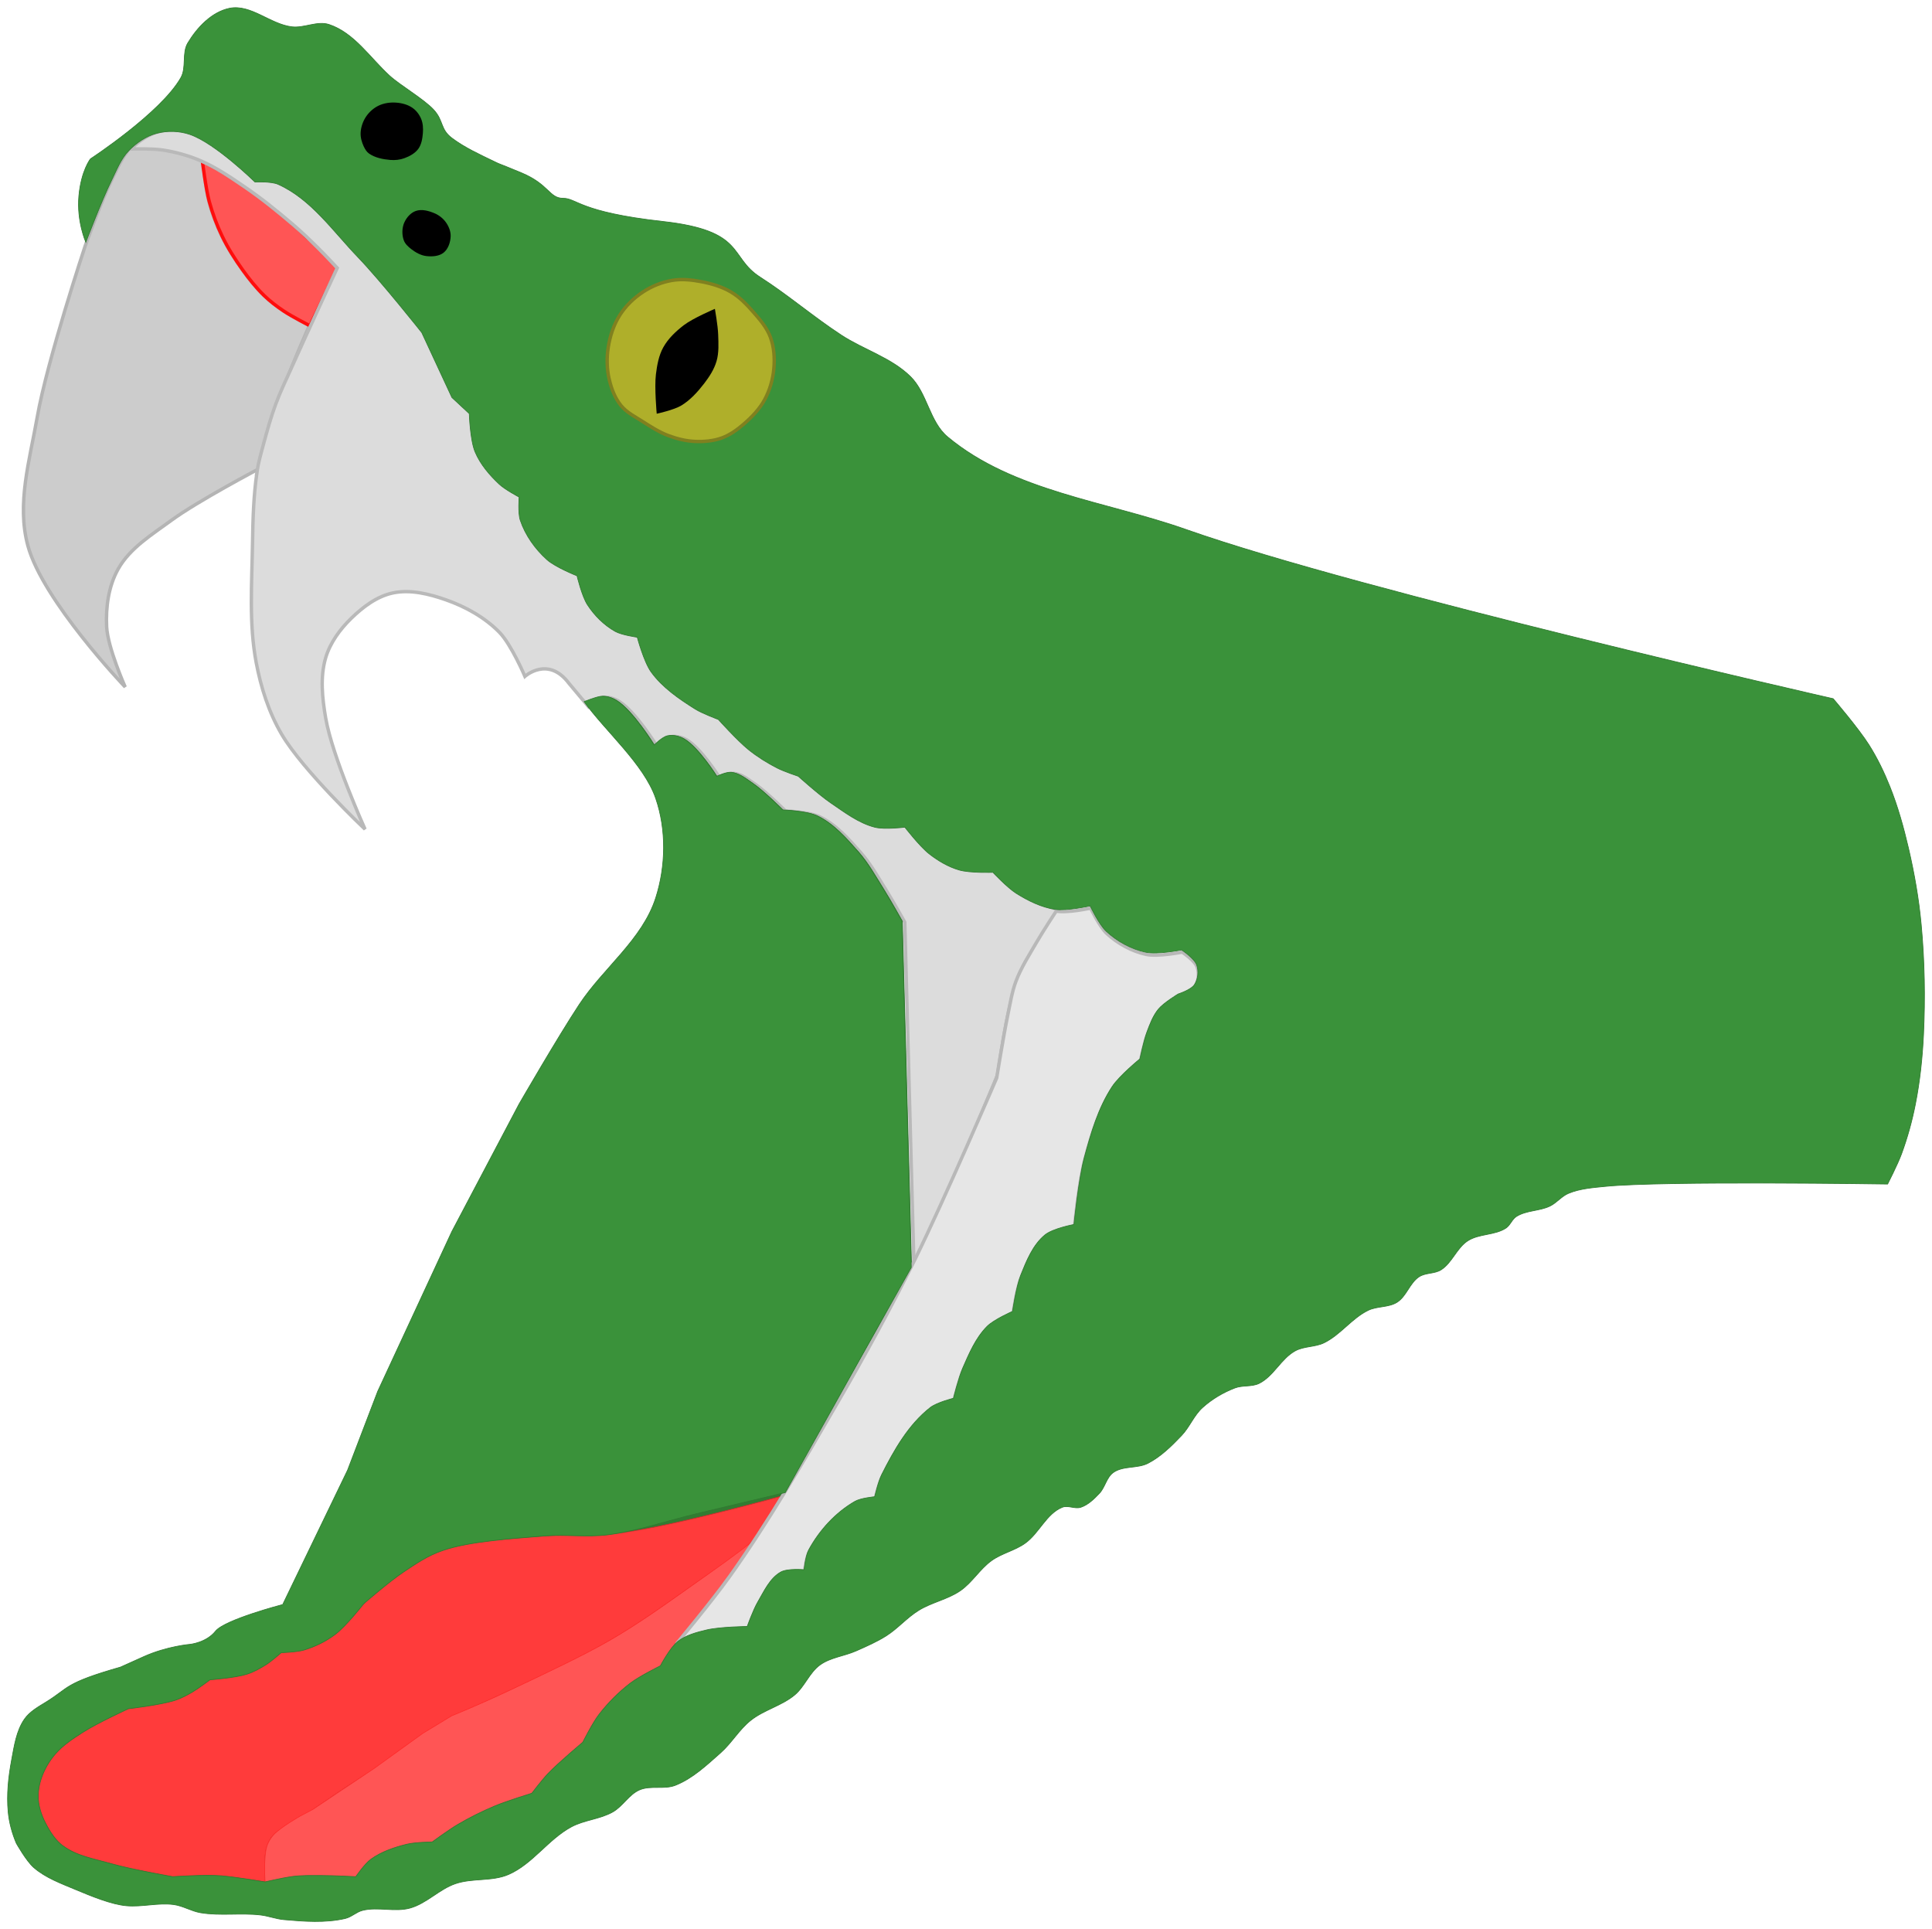 <?xml version="1.0" encoding="UTF-8" standalone="no"?>
<!-- Created with Inkscape (http://www.inkscape.org/) -->

<svg
   xmlns:dc="http://purl.org/dc/elements/1.1/"
   xmlns:cc="http://creativecommons.org/ns#"
   xmlns:rdf="http://www.w3.org/1999/02/22-rdf-syntax-ns#"
   xmlns:svg="http://www.w3.org/2000/svg"
   xmlns="http://www.w3.org/2000/svg"
   xmlns:sodipodi="http://sodipodi.sourceforge.net/DTD/sodipodi-0.dtd"
   xmlns:inkscape="http://www.inkscape.org/namespaces/inkscape"
   width="66.887"
   height="66.778"
   id="svg2"
   version="1.1"
   inkscape:version="0.48.2 r9819"
   sodipodi:docname="favicon.svg">
  <defs
     id="defs4" />
  <sodipodi:namedview
     id="base"
     pagecolor="#ffffff"
     bordercolor="#666666"
     borderopacity="1.0"
     inkscape:pageopacity="0.0"
     inkscape:pageshadow="2"
     inkscape:zoom="11.313708"
     inkscape:cx="46.923524"
     inkscape:cy="31.373131"
     inkscape:document-units="px"
     inkscape:current-layer="text2985-3"
     showgrid="false"
     inkscape:window-width="1920"
     inkscape:window-height="1176"
     inkscape:window-x="0"
     inkscape:window-y="24"
     inkscape:window-maximized="1"
     fit-margin-top="0.2"
     fit-margin-left="0.2"
     fit-margin-right="0.2"
     fit-margin-bottom="0.2" />
  <g
     inkscape:label="Layer 1"
     inkscape:groupmode="layer"
     id="layer1"
     transform="translate(-280.921,-225.957)">
    <g
       style="font-size:40px;font-style:normal;font-variant:normal;font-weight:normal;font-stretch:normal;line-height:125%;letter-spacing:0px;word-spacing:0px;fill:none;stroke:#000000;stroke-width:0.1;stroke-miterlimit:4;stroke-opacity:1;font-family:Arial;-inkscape-font-specification:Arial"
       id="text2985-3">
      <path
         id="path3192-3"
         style="font-size:40px;font-style:normal;font-variant:normal;font-weight:normal;font-stretch:normal;line-height:125%;letter-spacing:0px;word-spacing:0px;fill:#cccccc;fill-opacity:1;stroke:#b4b4b4;stroke-width:0.118;stroke-linecap:butt;stroke-linejoin:miter;stroke-miterlimit:4;stroke-opacity:1;stroke-dasharray:none;font-family:Arial;-inkscape-font-specification:Arial"
         d="m 285.443,231.066 c -0.279,0.289 -0.494,0.793 -0.672,1.153 -0.339,0.688 -0.901,2.253 -0.901,2.253 0,0 -1.315,3.958 -1.663,5.942 -0.259,1.478 -0.715,2.986 -0.321,4.435 0.52,1.91 3.369,4.892 3.369,4.892 0,0 -0.605,-1.359 -0.642,-2.085 -0.034,-0.681 0.066,-1.412 0.401,-2.005 0.409,-0.725 1.174,-1.191 1.845,-1.684 0.898,-0.66 3.057,-1.798 3.057,-1.798 0,0 0.226,-1.06 0.385,-1.578 0.199,-0.646 0.459,-1.272 0.709,-1.9 0.197,-0.496 0.624,-1.475 0.624,-1.475 0,0 -0.619,-0.317 -0.907,-0.51 -0.24,-0.161 -0.473,-0.337 -0.681,-0.539 -0.274,-0.267 -0.514,-0.568 -0.737,-0.879 -0.265,-0.369 -0.511,-0.754 -0.709,-1.163 -0.189,-0.39 -0.347,-0.799 -0.454,-1.219 -0.115,-0.452 -0.197,-1.386 -0.197,-1.386 0,0 -0.694,-0.267 -1.057,-0.339 -0.476,-0.094 -1.45,-0.115 -1.45,-0.115 z"
         inkscape:connector-curvature="0"
         sodipodi:nodetypes="cscsscssscaacaaaaacac" />
      <path
         style="font-size:40px;font-style:normal;font-variant:normal;font-weight:normal;font-stretch:normal;line-height:125%;letter-spacing:0px;word-spacing:0px;fill:#ff5555;fill-opacity:1;stroke:#ff0d0d;stroke-width:0.118;stroke-linecap:butt;stroke-linejoin:miter;stroke-miterlimit:4;stroke-opacity:1;stroke-dasharray:none;font-family:Arial;-inkscape-font-specification:Arial"
         d="m 291.651,237.236 c 0,0 -0.619,-0.317 -0.907,-0.51 -0.24,-0.161 -0.473,-0.337 -0.681,-0.539 -0.274,-0.267 -0.514,-0.568 -0.737,-0.879 -0.265,-0.369 -0.511,-0.754 -0.709,-1.163 -0.189,-0.39 -0.34,-0.801 -0.454,-1.219 -0.114,-0.417 -0.237,-1.406 -0.237,-1.406 0,0 0.962,0.52 1.409,0.832 0.729,0.508 1.475,1.076 2.067,1.683 0.238,0.245 0.47,0.386 0.685,0.6 0.188,0.187 0.526,0.597 0.526,0.597 z"
         id="path3236-3"
         inkscape:connector-curvature="0"
         sodipodi:nodetypes="cssssscasacc" />
      <path
         id="path4050-9"
         style="font-size:40px;font-style:normal;font-variant:normal;font-weight:normal;font-stretch:normal;line-height:125%;letter-spacing:0px;word-spacing:0px;fill:#dcdcdc;fill-opacity:1;stroke:#b9b9b9;stroke-width:0.118;stroke-linecap:butt;stroke-linejoin:miter;stroke-miterlimit:4;stroke-opacity:1;stroke-dasharray:none;font-family:Arial;-inkscape-font-specification:Arial"
         d="m 289.818,242.304 c -0.121,0.817 -0.142,1.647 -0.155,2.473 -0.022,1.371 -0.127,2.765 0.127,4.113 0.163,0.864 0.437,1.728 0.882,2.486 0.738,1.258 2.887,3.288 2.887,3.288 0,0 -1.133,-2.508 -1.363,-3.85 -0.118,-0.685 -0.197,-1.419 0,-2.085 0.153,-0.519 0.495,-0.986 0.882,-1.363 0.404,-0.394 0.892,-0.765 1.444,-0.882 0.607,-0.129 1.26,0.035 1.845,0.241 0.679,0.239 1.341,0.608 1.845,1.123 0.41,0.42 0.882,1.524 0.882,1.524 0,0 0.802,-0.722 1.524,0.241 l 0.679,0.811 c 0,0 0.305,-0.289 0.501,-0.321 0.19,-0.031 0.398,0.038 0.561,0.14 0.572,0.356 1.303,1.544 1.303,1.544 0,0 0.278,-0.281 0.461,-0.321 0.186,-0.041 0.396,0.007 0.561,0.1 0.503,0.284 1.143,1.303 1.143,1.303 0,0 0.329,-0.158 0.501,-0.14 0.277,0.028 0.512,0.224 0.742,0.381 0.383,0.262 1.043,0.922 1.043,0.922 0,0 0.822,0.029 1.183,0.201 0.569,0.27 1.006,0.771 1.424,1.243 0.348,0.393 0.603,0.859 0.882,1.303 0.226,0.36 0.642,1.103 0.642,1.103 l 0.321,11.99 c 0,0 1.006,-2.239 1.503,-3.39 0.467,-1.082 1.385,-3.307 1.385,-3.307 0,0 0.24,-1.642 0.441,-2.446 0.1,-0.402 0.211,-0.805 0.381,-1.183 0.156,-0.347 0.376,-0.662 0.581,-0.983 0.228,-0.356 0.705,-1.113 0.705,-1.113 -0.503,-0.142 -0.964,-0.37 -1.38,-0.632 -0.304,-0.192 -0.802,-0.722 -0.802,-0.722 0,0 -0.79,0.028 -1.163,-0.08 -0.379,-0.11 -0.731,-0.319 -1.043,-0.561 -0.328,-0.256 -0.842,-0.922 -0.842,-0.922 0,0 -0.706,0.087 -1.043,0 -0.562,-0.145 -1.044,-0.516 -1.524,-0.842 -0.401,-0.272 -1.123,-0.922 -1.123,-0.922 0,0 -0.492,-0.164 -0.722,-0.281 -0.354,-0.18 -0.693,-0.393 -1.003,-0.642 -0.383,-0.308 -1.043,-1.043 -1.043,-1.043 0,0 -0.554,-0.205 -0.802,-0.361 -0.562,-0.354 -1.135,-0.745 -1.524,-1.283 -0.253,-0.35 -0.481,-1.203 -0.481,-1.203 0,0 -0.533,-0.072 -0.762,-0.201 -0.388,-0.217 -0.72,-0.55 -0.962,-0.922 -0.193,-0.298 -0.361,-1.003 -0.361,-1.003 0,0 -0.75,-0.297 -1.043,-0.561 -0.407,-0.368 -0.749,-0.843 -0.922,-1.363 -0.085,-0.254 -0.04,-0.802 -0.04,-0.802 0,0 -0.484,-0.256 -0.682,-0.441 -0.342,-0.319 -0.661,-0.691 -0.842,-1.123 -0.172,-0.411 -0.201,-1.323 -0.201,-1.323 l -0.602,-0.561 -1.043,-2.246 0,0 c 0,0 -1.416,-1.787 -2.206,-2.607 -0.866,-0.9 -1.627,-2.017 -2.767,-2.526 -0.245,-0.11 -0.802,-0.08 -0.802,-0.08 0,0 -1.369,-1.341 -2.246,-1.644 -0.367,-0.127 -0.788,-0.141 -1.163,-0.04 -0.365,0.098 -0.7,0.329 -0.962,0.602 0,0 0.735,-0.02 1.097,0.036 0.446,0.069 0.889,0.191 1.304,0.369 0.545,0.234 1.041,0.573 1.531,0.907 0.584,0.398 1.135,0.845 1.673,1.304 0.305,0.261 0.594,0.54 0.879,0.822 0.224,0.221 0.652,0.681 0.652,0.681 0,0 -1.051,2.263 -1.56,3.403 -0.193,0.433 -0.403,0.86 -0.567,1.304 -0.168,0.454 -0.299,0.922 -0.425,1.389 -0.087,0.323 -0.18,0.645 -0.229,0.976 z"
         inkscape:connector-curvature="0"
         sodipodi:nodetypes="aaascssssssccccsccccsscsssccscssscscsscsscsscsscsscsscssccccsscsscaaaaacaaaa" />
      <path
         style="font-size:40px;font-style:normal;font-variant:normal;font-weight:normal;font-stretch:normal;line-height:125%;letter-spacing:0px;word-spacing:0px;fill:#327c32;fill-opacity:1;stroke:none;font-family:Arial;-inkscape-font-specification:Arial"
         d="m 301.258,250.367 c 0,0 0.274,-0.27 0.469,-0.302 0.19,-0.031 0.398,0.038 0.561,0.14 0.572,0.356 1.303,1.544 1.303,1.544 0,0 0.278,-0.281 0.461,-0.321 0.186,-0.041 0.396,0.007 0.561,0.1 0.503,0.284 1.143,1.303 1.143,1.303 0,0 0.329,-0.158 0.501,-0.14 0.277,0.028 0.512,0.224 0.742,0.381 0.383,0.262 1.043,0.922 1.043,0.922 0,0 0.822,0.029 1.183,0.201 0.569,0.27 1.006,0.771 1.424,1.243 0.348,0.393 0.603,0.859 0.882,1.303 0.226,0.36 0.642,1.103 0.642,1.103 l 0.321,11.99 -4.502,7.952 c 0,0 -1.829,0.488 -2.854,0.732 -1.025,0.244 -2.109,0.44 -3.154,0.572 -0.718,0.091 -2.102,0.039 -2.824,0.096 -0.592,0.047 -1.248,0.095 -1.869,0.17 l 1.006,-1.337 1.446,-1.475 2.269,-1.9 1.957,-1.475 2.042,-1.446 1.673,-0.936 1.276,-1.503 0.794,-2.325 0.284,-2.269 -0.397,-2.325 -0.806,-3.885 -0.842,-2.286 -0.922,-1.363 -1.203,-0.962 -1.243,-0.842 -1.323,-0.922 z"
         id="path4238-2"
         inkscape:connector-curvature="0"
         sodipodi:nodetypes="ccsccccsscssscccssscccccccccccccccccc" />
      <path
         style="font-size:40px;font-style:normal;font-variant:normal;font-weight:normal;font-stretch:normal;line-height:125%;letter-spacing:0px;word-spacing:0px;fill:#ff3b3b;fill-opacity:1;stroke:#c62c2c;stroke-width:0.024;stroke-miterlimit:4;stroke-opacity:1;font-family:Arial;-inkscape-font-specification:Arial"
         d="m 289.905,283.452 c 0,0 -0.57,0.286 -0.907,0.354 -0.295,0.06 -0.896,0.249 -0.896,0.249 l -0.434,0.172 c 0,0 -0.484,0.255 -0.802,0.373 -0.465,0.173 -1.241,0.339 -1.241,0.339 l -0.564,0.165 c 0,0 -0.889,0.429 -1.309,0.687 -0.306,0.188 -0.879,0.624 -0.879,0.624 l -0.34,0.652 c 0,0 -0.259,0.456 -0.312,0.709 -0.049,0.231 -0.048,0.478 0,0.709 0.048,0.232 0.161,0.449 0.284,0.652 0.156,0.259 0.324,0.528 0.567,0.709 0.514,0.383 1.166,0.545 1.783,0.719 0.313,0.088 0.643,0.098 0.962,0.16 0.363,0.07 1.083,0.241 1.083,0.241 0,0 0.734,-0.079 1.103,-0.08 0.315,-10e-4 0.629,0.028 0.942,0.06 0.386,0.04 1.153,0.165 1.153,0.165 0,0 -0.056,-0.806 0.05,-1.188 0.045,-0.161 0.125,-0.32 0.241,-0.441 0.248,-0.26 0.622,-0.363 0.922,-0.561 0.148,-0.098 0.286,-0.208 0.431,-0.309 0.519,-0.36 1.043,-0.713 1.574,-1.054 0.141,-0.091 0.288,-0.172 0.428,-0.264 0.794,-0.519 1.524,-1.135 2.339,-1.621 0.135,-0.08 0.279,-0.142 0.42,-0.212 1.819,-0.904 3.714,-1.664 5.475,-2.675 1.045,-0.6 2.024,-1.309 3.008,-2.005 0.709,-0.502 1.492,-0.929 2.085,-1.564 0.402,-0.431 0.962,-1.484 0.962,-1.484 0,0 -3.684,1.029 -5.574,1.283 -0.869,0.117 -1.753,0.05 -2.628,0.108 -0.853,0.056 -1.706,0.121 -2.553,0.231 -0.39,0.051 -0.796,0.056 -1.163,0.198 -0.388,0.152 -0.707,0.442 -1.049,0.681 -0.426,0.298 -0.86,0.589 -1.248,0.936 -0.309,0.277 -0.543,0.629 -0.851,0.907 -0.335,0.303 -0.658,0.655 -1.078,0.822 -0.247,0.099 -0.532,0.038 -0.794,0.085 -0.135,0.024 -0.245,-0.03 -0.41,0.027 -0.155,0.053 -0.412,0.24 -0.412,0.24 z"
         id="path4124-5"
         inkscape:connector-curvature="0"
         sodipodi:nodetypes="cccccccaccaasaaacaacaaaaaaaaaascaaaacccacccc" />
      <path
         id="path4189-7"
         style="font-size:40px;font-style:normal;font-variant:normal;font-weight:normal;font-stretch:normal;line-height:125%;letter-spacing:0px;word-spacing:0px;fill:#ff5555;fill-opacity:1;stroke:#ff2b2b;stroke-width:0.024;stroke-miterlimit:4;stroke-opacity:1;font-family:Arial;-inkscape-font-specification:Arial"
         d="m 296.558,285.356 c 0,0 0.875,-0.349 2.024,-0.891 1.149,-0.542 2.528,-1.193 3.409,-1.699 1.045,-0.6 2.024,-1.309 3.008,-2.005 0.709,-0.502 1.467,-1.031 2.032,-1.496 l -1.038,1.557 -1.588,1.979 c -0.271,0.213 -0.602,0.842 -0.602,0.842 0,0 -0.724,0.357 -1.043,0.602 -0.405,0.311 -0.771,0.679 -1.083,1.083 -0.227,0.294 -0.561,0.962 -0.561,0.962 0,0 -0.83,0.693 -1.203,1.083 -0.204,0.213 -0.561,0.682 -0.561,0.682 0,0 -0.866,0.266 -1.283,0.441 -0.441,0.185 -0.871,0.399 -1.283,0.642 -0.307,0.18 -0.882,0.602 -0.882,0.602 0,0 -0.596,0.009 -0.882,0.08 -0.436,0.108 -0.879,0.258 -1.243,0.521 -0.215,0.156 -0.521,0.602 -0.521,0.602 0,0 -0.775,-0.041 -1.163,-0.04 -0.361,4.7e-4 -0.725,-0.013 -1.083,0.04 -0.314,0.046 -0.913,0.18 -0.913,0.18 0,0 -0.058,-0.818 0.051,-1.218 0.044,-0.162 0.138,-0.32 0.253,-0.441 0.248,-0.26 0.902,-0.632 0.902,-0.632 l 0.451,-0.239 1.382,-0.923 0.719,-0.481 1.698,-1.224 z"
         inkscape:connector-curvature="0"
         sodipodi:nodetypes="csssccccsscscssccsccccsscccccc" />
      <path
         id="path4098-4"
         style="font-size:40px;font-style:normal;font-variant:normal;font-weight:normal;font-stretch:normal;line-height:125%;letter-spacing:0px;word-spacing:0px;fill:#e6e6e6;stroke:#b8b8b8;stroke-width:0.118;stroke-linecap:butt;stroke-linejoin:miter;stroke-miterlimit:4;stroke-opacity:1;stroke-dasharray:none;font-family:Arial;-inkscape-font-specification:Arial"
         d="m 306.153,280.573 c 1.384,-1.938 2.576,-4.008 3.771,-6.068 0.938,-1.617 1.837,-3.258 2.666,-4.934 1.02,-2.063 2.836,-6.295 2.836,-6.295 0,0 0.236,-1.462 0.387,-2.186 0.082,-0.39 0.14,-0.79 0.281,-1.163 0.182,-0.481 0.464,-0.918 0.722,-1.363 0.214,-0.369 0.672,-1.066 0.672,-1.066 0.389,0.075 1.193,-0.104 1.193,-0.104 0,0 0.305,0.646 0.561,0.882 0.378,0.349 0.861,0.614 1.363,0.722 0.406,0.087 1.243,-0.08 1.243,-0.08 0,0 0.441,0.289 0.521,0.521 0.075,0.216 0.046,0.491 -0.08,0.682 -0.119,0.18 -0.561,0.321 -0.561,0.321 0,0 -0.499,0.301 -0.682,0.521 -0.19,0.23 -0.296,0.522 -0.401,0.802 -0.112,0.297 -0.241,0.922 -0.241,0.922 0,0 -0.714,0.583 -0.962,0.962 -0.48,0.733 -0.733,1.6 -0.962,2.446 -0.205,0.757 -0.361,2.326 -0.361,2.326 0,0 -0.728,0.135 -1.003,0.361 -0.421,0.346 -0.639,0.897 -0.842,1.404 -0.158,0.394 -0.281,1.243 -0.281,1.243 0,0 -0.641,0.279 -0.882,0.521 -0.393,0.395 -0.618,0.933 -0.842,1.444 -0.146,0.333 -0.321,1.043 -0.321,1.043 0,0 -0.575,0.144 -0.802,0.321 -0.755,0.589 -1.254,1.471 -1.684,2.326 -0.12,0.238 -0.241,0.762 -0.241,0.762 0,0 -0.479,0.044 -0.682,0.16 -0.673,0.386 -1.235,1.002 -1.604,1.684 -0.111,0.205 -0.16,0.682 -0.16,0.682 0,0 -0.567,-0.05 -0.802,0.08 -0.383,0.213 -0.58,0.664 -0.802,1.043 -0.154,0.263 -0.361,0.842 -0.361,0.842 0,0 -0.947,0.012 -1.404,0.12 -0.35,0.083 -0.719,0.179 -1.064,0.407 0,0 1.236,-1.487 1.81,-2.291 z"
         inkscape:connector-curvature="0"
         sodipodi:nodetypes="ssscsssccsscsscsscsscsscsscsscsscsscscs" />
      <path
         id="path3061-4"
         style="font-size:40px;font-style:normal;font-variant:normal;font-weight:normal;font-stretch:normal;line-height:125%;letter-spacing:0px;word-spacing:0px;fill:#3a923a;fill-opacity:1;stroke:#307a30;stroke-width:0.024;stroke-miterlimit:4;stroke-opacity:1;font-family:Arial;-inkscape-font-specification:Arial"
         d="m 283.111,289.868 c -0.267,-0.196 -0.455,-0.493 -0.607,-0.787 -0.132,-0.255 -0.233,-0.536 -0.255,-0.822 -0.02,-0.257 0.028,-0.522 0.113,-0.766 0.106,-0.3 0.273,-0.583 0.482,-0.822 0.261,-0.299 0.602,-0.522 0.936,-0.737 0.501,-0.323 1.588,-0.822 1.588,-0.822 0,0 1.096,-0.125 1.618,-0.293 0.209,-0.068 0.405,-0.173 0.595,-0.284 0.214,-0.125 0.611,-0.425 0.611,-0.425 0,0 0.866,-0.064 1.276,-0.194 0.242,-0.077 0.467,-0.204 0.681,-0.34 0.183,-0.117 0.509,-0.405 0.509,-0.405 0,0 0.535,-0.016 0.789,-0.092 0.385,-0.115 0.756,-0.298 1.078,-0.539 0.385,-0.288 0.982,-1.058 0.982,-1.058 0,0 0.896,-0.778 1.389,-1.106 0.432,-0.287 0.827,-0.564 1.366,-0.747 0.904,-0.307 2.344,-0.405 3.527,-0.499 0.722,-0.057 1.454,0.052 2.172,-0.039 1.045,-0.132 2.049,-0.488 3.074,-0.732 1.025,-0.244 3.074,-0.732 3.074,-0.732 l 4.361,-7.792 -0.321,-11.99 c 0,0 -0.415,-0.743 -0.642,-1.103 -0.279,-0.444 -0.535,-0.91 -0.882,-1.303 -0.417,-0.472 -0.854,-0.973 -1.424,-1.243 -0.361,-0.171 -1.183,-0.201 -1.183,-0.201 0,0 -0.659,-0.661 -1.043,-0.922 -0.23,-0.157 -0.465,-0.353 -0.742,-0.381 -0.173,-0.017 -0.501,0.14 -0.501,0.14 0,0 -0.64,-1.019 -1.143,-1.303 -0.166,-0.093 -0.376,-0.141 -0.561,-0.1 -0.183,0.04 -0.461,0.321 -0.461,0.321 0,0 -0.732,-1.188 -1.303,-1.544 -0.164,-0.102 -0.371,-0.171 -0.561,-0.14 -0.196,0.032 -0.559,0.181 -0.559,0.181 0.727,1.018 2.068,2.159 2.478,3.347 0.375,1.087 0.352,2.354 0,3.449 -0.463,1.441 -1.813,2.426 -2.647,3.689 -0.74,1.121 -2.085,3.449 -2.085,3.449 l -2.326,4.411 -2.567,5.534 -1.043,2.727 -2.246,4.652 c 0,0 -2.005,0.521 -2.326,0.922 -0.321,0.401 -0.882,0.455 -0.882,0.455 0,0 -0.802,0.066 -1.604,0.427 -0.802,0.361 -0.802,0.361 -0.802,0.361 -1.965,0.561 -1.763,0.707 -2.567,1.203 -0.275,0.17 -0.578,0.335 -0.762,0.602 -0.278,0.404 -0.351,0.922 -0.441,1.404 -0.111,0.593 -0.177,1.204 -0.12,1.805 0.035,0.371 0.135,0.739 0.281,1.083 0,0 0.344,0.615 0.605,0.842 0.408,0.356 0.938,0.548 1.437,0.758 0.57,0.239 1.251,0.518 1.768,0.565 0.546,0.05 1.101,-0.114 1.644,-0.04 0.318,0.043 0.605,0.227 0.922,0.281 0.686,0.116 1.395,-0.002 2.085,0.08 0.271,0.032 0.53,0.136 0.802,0.16 0.706,0.063 1.435,0.12 2.125,-0.04 0.216,-0.05 0.387,-0.228 0.602,-0.281 0.533,-0.132 1.116,0.067 1.644,-0.08 0.57,-0.159 1.004,-0.649 1.564,-0.842 0.59,-0.204 1.272,-0.072 1.845,-0.321 0.831,-0.362 1.369,-1.211 2.166,-1.644 0.45,-0.244 0.999,-0.268 1.444,-0.521 0.346,-0.198 0.557,-0.603 0.922,-0.762 0.383,-0.166 0.854,-0.007 1.243,-0.16 0.597,-0.235 1.083,-0.698 1.564,-1.123 0.383,-0.338 0.643,-0.804 1.043,-1.123 0.459,-0.366 1.074,-0.506 1.524,-0.882 0.349,-0.292 0.511,-0.779 0.882,-1.043 0.362,-0.258 0.837,-0.301 1.243,-0.481 0.355,-0.157 0.714,-0.313 1.043,-0.521 0.402,-0.255 0.718,-0.632 1.123,-0.882 0.453,-0.28 1.006,-0.38 1.444,-0.682 0.412,-0.285 0.676,-0.751 1.083,-1.043 0.355,-0.254 0.809,-0.347 1.163,-0.602 0.484,-0.348 0.731,-1.02 1.283,-1.243 0.198,-0.08 0.439,0.068 0.642,0 0.254,-0.085 0.458,-0.287 0.642,-0.481 0.199,-0.21 0.246,-0.553 0.481,-0.722 0.337,-0.242 0.834,-0.131 1.203,-0.321 0.447,-0.231 0.816,-0.598 1.163,-0.962 0.277,-0.29 0.425,-0.693 0.722,-0.962 0.324,-0.294 0.714,-0.525 1.123,-0.682 0.267,-0.103 0.586,-0.033 0.842,-0.16 0.5,-0.249 0.754,-0.853 1.243,-1.123 0.304,-0.168 0.691,-0.129 1.003,-0.281 0.567,-0.277 0.957,-0.846 1.524,-1.123 0.312,-0.152 0.71,-0.095 1.003,-0.281 0.328,-0.208 0.437,-0.669 0.762,-0.882 0.222,-0.146 0.537,-0.098 0.762,-0.241 0.383,-0.244 0.541,-0.756 0.922,-1.003 0.39,-0.253 0.934,-0.186 1.323,-0.441 0.15,-0.099 0.209,-0.304 0.361,-0.401 0.342,-0.219 0.798,-0.184 1.163,-0.361 0.234,-0.113 0.402,-0.342 0.642,-0.441 0.402,-0.167 0.85,-0.197 1.283,-0.241 1.995,-0.199 9.765,-0.08 9.765,-0.08 0,0 0.349,-0.683 0.481,-1.043 0.206,-0.56 0.366,-1.139 0.481,-1.724 0.156,-0.792 0.242,-1.6 0.281,-2.406 0.06,-1.269 0.038,-2.545 -0.08,-3.81 -0.083,-0.891 -0.238,-1.776 -0.441,-2.647 -0.168,-0.721 -0.368,-1.438 -0.642,-2.125 -0.199,-0.5 -0.435,-0.988 -0.722,-1.444 -0.36,-0.573 -1.243,-1.604 -1.243,-1.604 l -10e-6,-3e-5 c 0,0 -16.338,-3.715 -22.397,-5.855 -2.785,-0.984 -5.992,-1.317 -8.261,-3.208 -0.627,-0.523 -0.703,-1.511 -1.283,-2.085 -0.665,-0.658 -1.624,-0.931 -2.406,-1.444 -0.962,-0.63 -1.839,-1.385 -2.807,-2.005 -1.089,-0.698 -0.481,-1.604 -3.369,-1.925 -2.887,-0.321 -2.968,-0.802 -3.449,-0.802 -0.481,0 -0.481,-0.481 -1.444,-0.882 -0.962,-0.401 -0.65,-0.25 -0.962,-0.401 -0.495,-0.24 -1.004,-0.471 -1.444,-0.802 -0.407,-0.307 -0.28,-0.596 -0.625,-0.974 -0.346,-0.378 -1.164,-0.846 -1.54,-1.192 -0.67,-0.617 -1.221,-1.478 -2.085,-1.764 -0.407,-0.135 -0.857,0.128 -1.283,0.08 -0.748,-0.085 -1.428,-0.794 -2.166,-0.642 -0.614,0.127 -1.123,0.665 -1.444,1.203 -0.209,0.351 -0.038,0.848 -0.241,1.203 -0.694,1.217 -3.128,2.807 -3.128,2.807 0,0 -0.321,0.401 -0.401,1.283 -0.08,0.882 0.241,1.604 0.241,1.604 0,0 0.543,-1.438 0.882,-2.125 0.178,-0.36 0.323,-0.754 0.602,-1.043 0.263,-0.272 0.597,-0.504 0.962,-0.602 0.375,-0.1 0.796,-0.087 1.163,0.04 0.877,0.303 2.246,1.644 2.246,1.644 0,0 0.557,-0.029 0.802,0.08 1.141,0.509 1.901,1.627 2.767,2.526 0.789,0.82 2.206,2.607 2.206,2.607 l 0,0 1.043,2.246 0.602,0.561 c 0,0 0.028,0.912 0.201,1.323 0.181,0.431 0.5,0.804 0.842,1.123 0.198,0.185 0.682,0.441 0.682,0.441 0,0 -0.045,0.548 0.04,0.802 0.174,0.52 0.515,0.996 0.922,1.363 0.293,0.265 1.043,0.561 1.043,0.561 0,0 0.167,0.705 0.361,1.003 0.242,0.373 0.575,0.705 0.962,0.922 0.229,0.128 0.762,0.201 0.762,0.201 0,0 0.228,0.853 0.481,1.203 0.389,0.538 0.962,0.93 1.524,1.283 0.248,0.156 0.802,0.361 0.802,0.361 0,0 0.66,0.735 1.043,1.043 0.309,0.249 0.649,0.462 1.003,0.642 0.23,0.117 0.722,0.281 0.722,0.281 0,0 0.722,0.65 1.123,0.922 0.48,0.326 0.962,0.697 1.524,0.842 0.337,0.087 1.043,0 1.043,0 0,0 0.514,0.666 0.842,0.922 0.311,0.243 0.663,0.452 1.043,0.561 0.373,0.108 1.163,0.08 1.163,0.08 0,0 0.498,0.53 0.802,0.722 0.416,0.262 0.877,0.49 1.363,0.561 0.399,0.058 1.203,-0.12 1.203,-0.12 0,0 0.305,0.646 0.561,0.882 0.378,0.349 0.861,0.614 1.363,0.722 0.406,0.087 1.243,-0.08 1.243,-0.08 0,0 0.441,0.289 0.521,0.521 0.075,0.216 0.046,0.491 -0.08,0.682 -0.119,0.18 -0.561,0.321 -0.561,0.321 0,0 -0.499,0.301 -0.682,0.521 -0.19,0.23 -0.296,0.522 -0.401,0.802 -0.112,0.297 -0.241,0.922 -0.241,0.922 0,0 -0.714,0.583 -0.962,0.962 -0.48,0.733 -0.733,1.6 -0.962,2.446 -0.205,0.757 -0.361,2.326 -0.361,2.326 0,0 -0.728,0.135 -1.003,0.361 -0.422,0.346 -0.639,0.897 -0.842,1.404 -0.158,0.394 -0.281,1.243 -0.281,1.243 0,0 -0.641,0.279 -0.882,0.521 -0.393,0.395 -0.618,0.933 -0.842,1.444 -0.146,0.333 -0.321,1.043 -0.321,1.043 0,0 -0.575,0.144 -0.802,0.321 -0.755,0.589 -1.254,1.471 -1.684,2.326 -0.12,0.238 -0.241,0.762 -0.241,0.762 0,0 -0.479,0.044 -0.682,0.16 -0.673,0.386 -1.235,1.002 -1.604,1.684 -0.111,0.205 -0.16,0.682 -0.16,0.682 0,0 -0.567,-0.05 -0.802,0.08 -0.383,0.213 -0.58,0.664 -0.802,1.043 -0.154,0.263 -0.361,0.842 -0.361,0.842 0,0 -0.947,0.012 -1.404,0.12 -0.35,0.083 -0.719,0.179 -1.003,0.401 -0.271,0.213 -0.602,0.842 -0.602,0.842 0,0 -0.724,0.357 -1.043,0.602 -0.405,0.311 -0.771,0.679 -1.083,1.083 -0.227,0.294 -0.561,0.962 -0.561,0.962 0,0 -0.83,0.693 -1.203,1.083 -0.204,0.213 -0.561,0.682 -0.561,0.682 0,0 -0.866,0.266 -1.283,0.441 -0.441,0.185 -0.871,0.399 -1.283,0.642 -0.307,0.18 -0.882,0.602 -0.882,0.602 0,0 -0.596,0.009 -0.882,0.08 -0.436,0.108 -0.879,0.258 -1.243,0.521 -0.215,0.156 -0.521,0.602 -0.521,0.602 0,0 -0.775,-0.041 -1.163,-0.04 -0.361,4.8e-4 -0.725,-0.013 -1.083,0.04 -0.314,0.046 -0.897,0.18 -0.897,0.18 0,0 -1.009,-0.17 -1.509,-0.211 -0.56,-0.045 -1.684,0.03 -1.684,0.03 0,0 -1.436,-0.25 -2.135,-0.451 -0.564,-0.162 -1.18,-0.26 -1.653,-0.607 z"
         inkscape:connector-curvature="0"
         sodipodi:nodetypes="asccscccsccscccccscsscccsssccccccccccssscccccccsccscccaaccscccscscscccsscccssscscscssccccscccccsccscccscccsssccssscsssscsccccssccsccsscccsccccccccsccsccccccccccsccsccsccccccscsscsscsscscccscccccscsscscsscccccccccaa" />
      <path
         style="font-size:40px;font-style:normal;font-variant:normal;font-weight:normal;font-stretch:normal;line-height:125%;letter-spacing:0px;word-spacing:0px;fill:#afaf2a;fill-opacity:1;stroke:#80801f;stroke-width:0.118;stroke-linecap:butt;stroke-linejoin:miter;stroke-miterlimit:4;stroke-opacity:1;stroke-dasharray:none;font-family:Arial;-inkscape-font-specification:Arial"
         d="m 302.017,239.114 c -0.086,-0.365 -0.097,-0.753 -0.04,-1.123 0.061,-0.393 0.188,-0.787 0.401,-1.123 0.202,-0.319 0.486,-0.594 0.802,-0.802 0.3,-0.198 0.648,-0.34 1.003,-0.401 0.33,-0.057 0.674,-0.022 1.003,0.04 0.361,0.068 0.726,0.174 1.043,0.361 0.294,0.173 0.537,0.425 0.762,0.682 0.235,0.268 0.478,0.548 0.602,0.882 0.126,0.341 0.152,0.721 0.12,1.083 -0.033,0.375 -0.141,0.752 -0.321,1.083 -0.177,0.325 -0.442,0.6 -0.722,0.842 -0.227,0.196 -0.479,0.379 -0.762,0.481 -0.292,0.105 -0.613,0.133 -0.922,0.12 -0.314,-0.013 -0.628,-0.091 -0.922,-0.201 -0.314,-0.117 -0.6,-0.301 -0.882,-0.481 -0.266,-0.17 -0.563,-0.316 -0.762,-0.561 -0.203,-0.251 -0.327,-0.568 -0.401,-0.882 z"
         id="path3090-6"
         inkscape:connector-curvature="0"
         sodipodi:nodetypes="aaaaaaaaaaaaaaaaaa" />
      <path
         style="font-size:40px;font-style:normal;font-variant:normal;font-weight:normal;font-stretch:normal;line-height:125%;letter-spacing:0px;word-spacing:0px;fill:#000000;fill-opacity:1;stroke:none;font-family:Arial;-inkscape-font-specification:Arial"
         d="m 303.657,240.279 c 0,0 -0.084,-0.911 -0.028,-1.361 0.04,-0.321 0.098,-0.653 0.255,-0.936 0.169,-0.304 0.433,-0.554 0.709,-0.766 0.322,-0.247 1.078,-0.567 1.078,-0.567 0,0 0.103,0.584 0.113,0.879 0.011,0.312 0.031,0.636 -0.057,0.936 -0.082,0.28 -0.247,0.534 -0.425,0.766 -0.224,0.291 -0.479,0.575 -0.794,0.766 -0.256,0.155 -0.851,0.284 -0.851,0.284 z"
         id="path3146-6"
         inkscape:connector-curvature="0"
         sodipodi:nodetypes="caaacaaaac" />
      <path
         style="font-size:40px;font-style:normal;font-variant:normal;font-weight:normal;font-stretch:normal;line-height:125%;letter-spacing:0px;word-spacing:0px;fill:#000000;fill-opacity:1;stroke:none;font-family:Arial;-inkscape-font-specification:Arial"
         d="m 293.516,231.033 c -0.069,-0.149 -0.119,-0.317 -0.11,-0.481 0.01,-0.197 0.08,-0.398 0.19,-0.561 0.109,-0.161 0.265,-0.298 0.441,-0.381 0.184,-0.086 0.399,-0.115 0.602,-0.1 0.196,0.014 0.4,0.068 0.561,0.18 0.133,0.092 0.239,0.232 0.301,0.381 0.065,0.155 0.074,0.334 0.06,0.501 -0.016,0.188 -0.049,0.39 -0.16,0.541 -0.114,0.155 -0.3,0.254 -0.481,0.321 -0.155,0.057 -0.327,0.074 -0.491,0.06 -0.254,-0.022 -0.523,-0.075 -0.732,-0.221 -0.082,-0.057 -0.138,-0.15 -0.18,-0.241 z"
         id="path4198-4"
         inkscape:connector-curvature="0"
         sodipodi:nodetypes="aaaaaaaaaaaaa" />
      <path
         style="font-size:40px;font-style:normal;font-variant:normal;font-weight:normal;font-stretch:normal;line-height:125%;letter-spacing:0px;word-spacing:0px;fill:#000000;fill-opacity:1;stroke:none;font-family:Arial;-inkscape-font-specification:Arial"
         d="m 294.919,233.66 c 0.075,-0.173 0.222,-0.34 0.401,-0.401 0.204,-0.07 0.443,-0.004 0.642,0.08 0.158,0.067 0.303,0.18 0.401,0.321 0.097,0.139 0.167,0.312 0.16,0.481 -0.008,0.203 -0.083,0.433 -0.241,0.561 -0.159,0.129 -0.398,0.144 -0.602,0.12 -0.19,-0.022 -0.369,-0.124 -0.521,-0.241 -0.107,-0.082 -0.217,-0.183 -0.261,-0.311 -0.067,-0.193 -0.061,-0.424 0.02,-0.612 z"
         id="path4196-3"
         inkscape:connector-curvature="0"
         sodipodi:nodetypes="aaaaaaaaaa" />
    </g>
  </g>
</svg>
